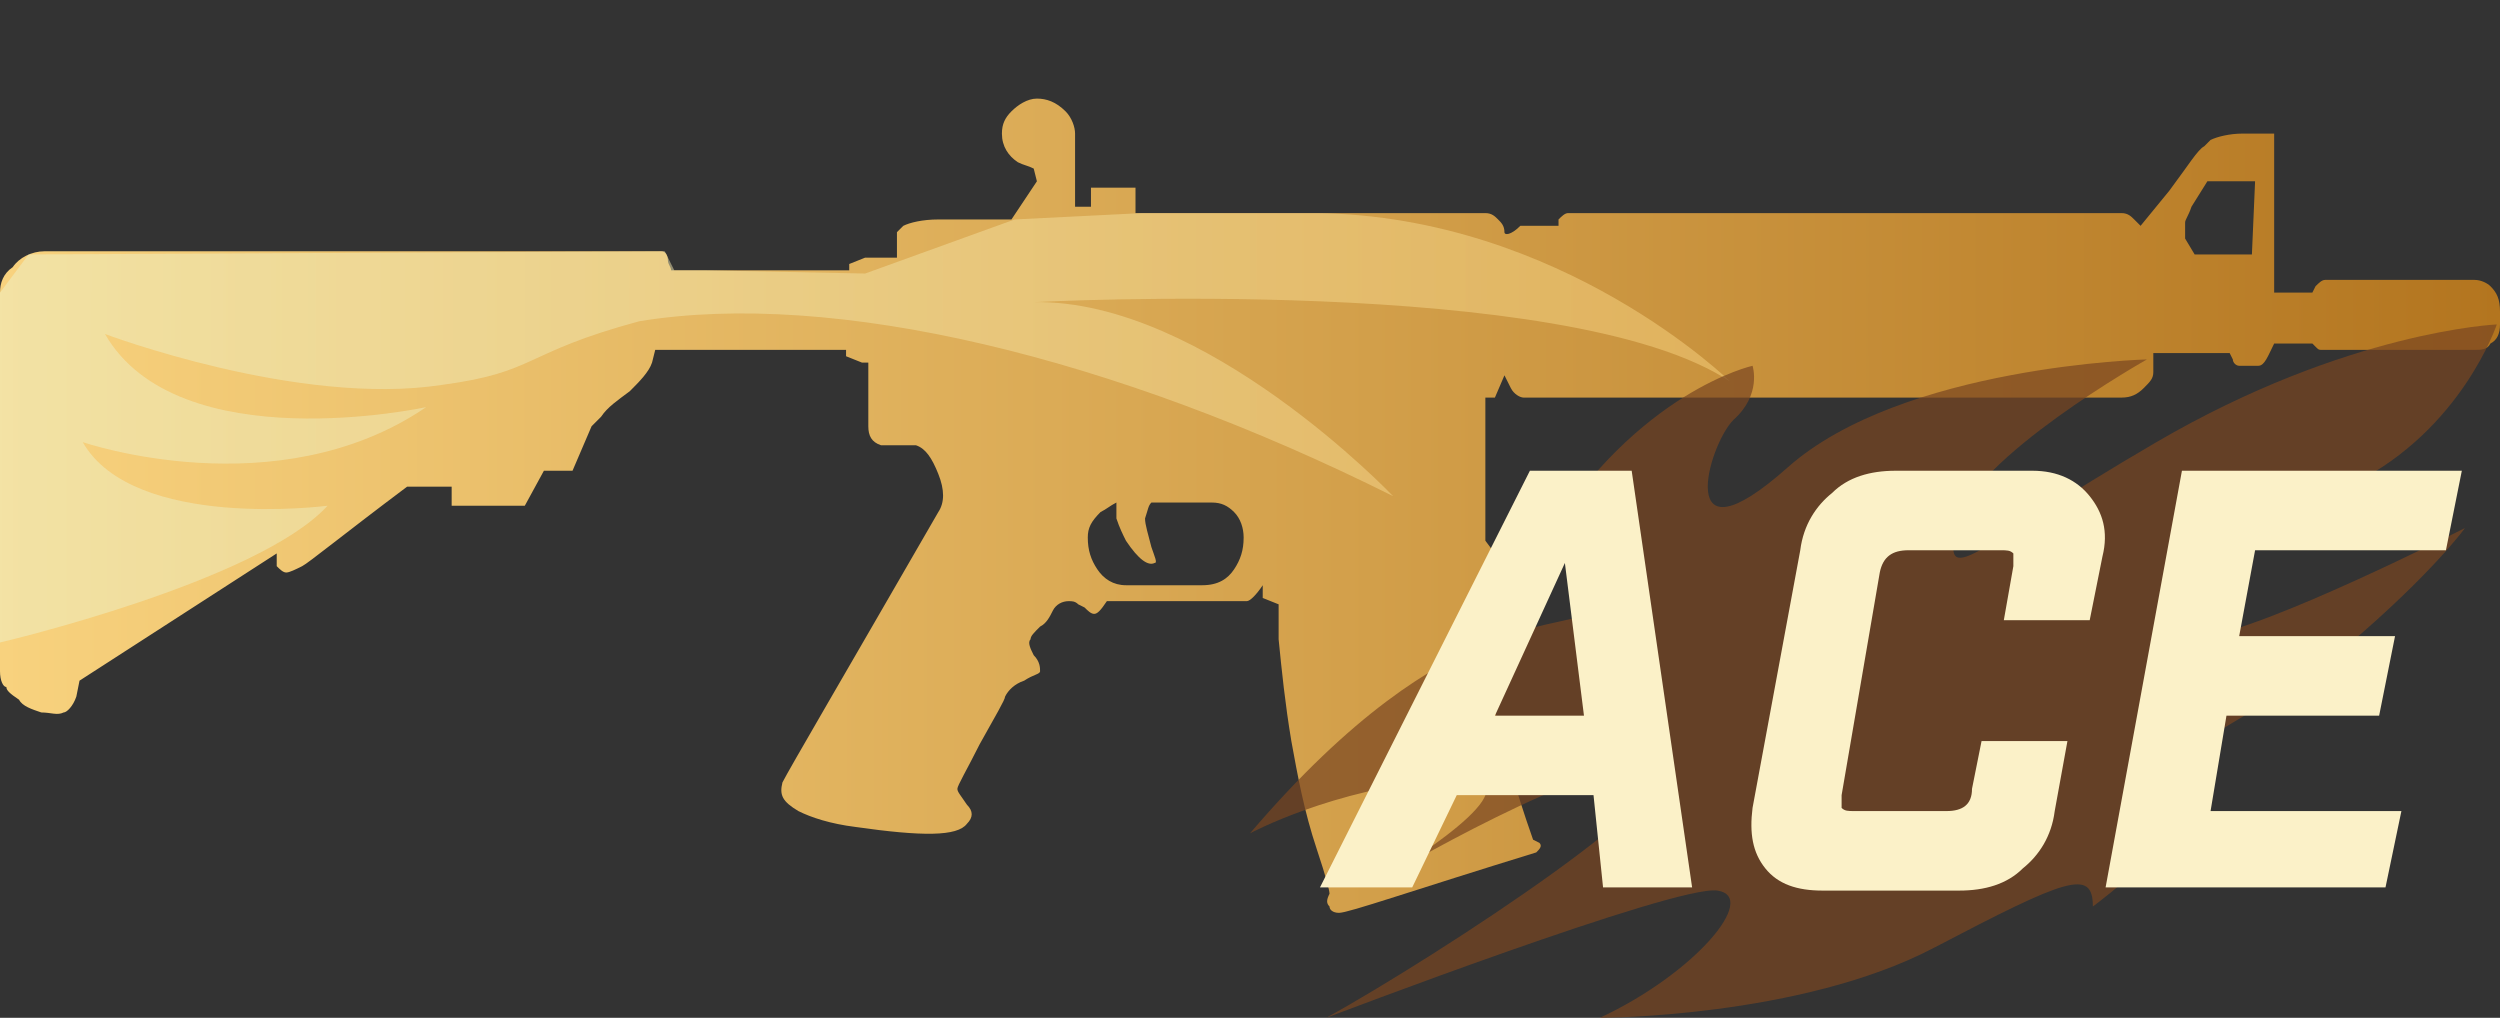 <?xml version="1.0" encoding="utf-8"?>
<!-- Generator: Adobe Illustrator 16.0.0, SVG Export Plug-In . SVG Version: 6.00 Build 0)  -->
<!DOCTYPE svg PUBLIC "-//W3C//DTD SVG 1.0//EN" "http://www.w3.org/TR/2001/REC-SVG-20010904/DTD/svg10.dtd">
<svg version="1.0" id="图层_1" xmlns="http://www.w3.org/2000/svg" xmlns:xlink="http://www.w3.org/1999/xlink" x="0px" y="0px"
	 width="78.6px" height="32px" viewBox="0 0 78.6 32" enable-background="new 0 0 78.6 32" xml:space="preserve">
<rect x="0" y="0" width="78.6" height="32" fill="#333333" stroke="none"/>
<g id="Selected_Items">
	<g>
		<g id="Selected_Items_30_">
			<linearGradient id="SVGID_1_" gradientUnits="userSpaceOnUse" x1="2.441406e-004" y1="15.891" x2="78.603" y2="15.891">
				<stop  offset="2.300000e-007" style="stop-color:#F8D27E"/>
				<stop  offset="1" style="stop-color:#B3751F"/>
			</linearGradient>
			<path fill="url(#SVGID_1_)" d="M39.1,16.9c0-0.3-0.1-0.6-0.3-0.8c-0.2-0.2-0.4-0.3-0.7-0.3h-1.9c0,0,0,0,0,0
				c-0.1,0.1-0.1,0.2-0.2,0.5c0,0.2,0.1,0.5,0.2,0.9c0.1,0.3,0.2,0.5,0.1,0.5c-0.2,0.1-0.5-0.1-0.9-0.7c-0.1-0.2-0.2-0.4-0.3-0.7
				l0-0.5c-0.2,0.1-0.3,0.2-0.5,0.3c-0.3,0.3-0.4,0.5-0.4,0.8c0,0.4,0.1,0.7,0.3,1c0.2,0.3,0.5,0.5,0.9,0.5h2.4c0.5,0,0.8-0.2,1-0.5
				C39,17.6,39.1,17.3,39.1,16.9z M68.9,6.5c-0.1,0.3-0.2,0.4-0.2,0.5c0,0.1,0,0.2,0,0.5L69,8h1.8l0.1-2.3h-1.5L68.9,6.5z M73,11
				c-0.1,0-0.1,0-0.2-0.1l-0.1-0.1h-1.2c-0.2,0.4-0.3,0.7-0.5,0.7h-0.6c-0.1,0-0.2-0.1-0.2-0.2l-0.1-0.2h-2.4v0.6
				c0,0.2-0.1,0.3-0.3,0.5c-0.2,0.2-0.4,0.3-0.7,0.3H47.9c-0.1,0-0.3-0.1-0.4-0.3l-0.2-0.4L47,12.5h-0.3v4.5l0.3,0.4
				c0,0.1-0.1,0.2-0.3,0.3c-0.1,0.1-0.2,0.3-0.1,0.8c0.1,0.9,0.1,1.4,0.1,1.6c0,0.5,0,1,0.1,1.4c0.1,0.3,0.2,0.8,0.3,1.3
				c0.2,0.7,0.5,1.9,1.1,3.6l0.2,0.1c0.1,0.1,0,0.2-0.1,0.3c-3.9,1.2-5.9,1.9-6.2,1.9c-0.2,0-0.3-0.1-0.3-0.2
				c-0.1-0.1-0.1-0.2,0-0.4c0-0.1-0.1-0.5-0.4-1.4c-0.4-1.2-0.6-2.3-0.8-3.4c-0.2-1.2-0.3-2.2-0.4-3.2l0-1.1l-0.5-0.2v-0.4
				c-0.2,0.3-0.4,0.5-0.5,0.5h-4.4c-0.2,0.3-0.3,0.4-0.4,0.4c-0.1,0-0.2-0.1-0.3-0.2L33.9,19c-0.1-0.1-0.2-0.1-0.3-0.1
				c-0.2,0-0.4,0.1-0.5,0.3c-0.1,0.2-0.2,0.4-0.4,0.5c-0.2,0.2-0.3,0.3-0.3,0.4c-0.1,0.1,0,0.3,0.1,0.5c0.2,0.2,0.2,0.4,0.2,0.5
				c0,0.1-0.2,0.1-0.5,0.3c-0.3,0.1-0.5,0.3-0.6,0.5c0,0.1-0.3,0.6-0.8,1.5c-0.4,0.8-0.7,1.3-0.7,1.4c0,0.1,0.1,0.2,0.3,0.5
				c0.2,0.2,0.2,0.4,0,0.6c-0.3,0.4-1.4,0.4-3.5,0.1c-0.8-0.1-1.4-0.3-1.8-0.5c-0.5-0.3-0.6-0.5-0.5-0.9c0.2-0.4,1.9-3.3,4.9-8.5
				c0.2-0.3,0.2-0.7,0-1.2c-0.2-0.5-0.4-0.8-0.7-0.9c-0.2,0-0.5,0-0.7,0c-0.2,0-0.3,0-0.4,0c-0.3-0.1-0.4-0.3-0.4-0.6
				c0-0.3,0-0.6,0-0.9c0-0.5,0-0.9,0-1.1h-0.2l-0.5-0.2v-0.2h-6l-0.1,0.4c-0.1,0.3-0.4,0.6-0.7,0.9c-0.4,0.3-0.7,0.5-0.9,0.8
				l-0.3,0.3L18,14.8h-0.9l-0.6,1.1h-2.3v-0.6h-1.4c-2,1.5-3.1,2.4-3.3,2.5C9.3,17.9,9.1,18,9,18c-0.1,0-0.2-0.1-0.3-0.2l0-0.4
				l-6.2,4l-0.1,0.5c-0.1,0.3-0.3,0.5-0.4,0.5c-0.2,0.1-0.4,0-0.7,0C1,22.3,0.7,22.2,0.6,22c-0.3-0.2-0.4-0.3-0.4-0.4
				C0.1,21.6,0,21.4,0,21.1V9.2c0-0.3,0.1-0.6,0.4-0.8C0.6,8.1,1,7.9,1.4,7.9h19.4c0.1,0,0.2,0.1,0.2,0.3c0,0.1,0.1,0.2,0.1,0.3h5.6
				V8.3l0.5-0.2h1V7.3l0.2-0.2C28.6,7,29,6.9,29.5,6.9h2.3l0.8-1.2l-0.1-0.4c-0.2-0.1-0.3-0.1-0.5-0.2c-0.3-0.2-0.5-0.5-0.5-0.9
				c0-0.3,0.1-0.5,0.3-0.7c0.2-0.2,0.5-0.4,0.8-0.4c0.3,0,0.6,0.1,0.9,0.4c0.2,0.2,0.3,0.5,0.3,0.7v2.3h0.5V5.9h1.4v0.8h11
				c0.2,0,0.3,0.1,0.4,0.2c0.1,0.1,0.2,0.2,0.2,0.4c0,0.1,0.2,0.1,0.5-0.2h1.2c0-0.1,0-0.1,0-0.2c0.1-0.1,0.2-0.2,0.3-0.2h17.4
				c0.2,0,0.3,0.1,0.4,0.2c0.1,0.1,0.1,0.1,0.2,0.2L68.2,6c0.6-0.8,0.9-1.3,1.1-1.4l0.2-0.2c0.2-0.1,0.6-0.2,1-0.2h1v5h1.2L72.8,9
				c0.1-0.1,0.2-0.2,0.3-0.2h4.7c0.2,0,0.4,0.1,0.5,0.2c0.2,0.2,0.3,0.4,0.3,0.8v0.4c0,0.3-0.1,0.5-0.3,0.6C78.2,11,78,11,77.8,11
				L73,11L73,11z"/>
		</g>
	</g>
</g>
<g id="guides">
</g>
<linearGradient id="SVGID_2_" gradientUnits="userSpaceOnUse" x1="-170.258" y1="-317.29" x2="-162.095" y2="-317.29" gradientTransform="matrix(6.652 0 0 6.652 1132.594 2124.141)">
	<stop  offset="2.300000e-007" style="stop-color:#EDF3CB"/>
	<stop  offset="1" style="stop-color:#F8D27E"/>
</linearGradient>
<path opacity="0.5" fill="url(#SVGID_2_)" enable-background="new    " d="M0,20.2c0,0,8.1-1.9,10.3-4.3c0,0-6.1,0.8-7.7-2
	c0,0,6.1,2.1,10.8-1.1c0,0-7.8,1.7-10.1-2.3c0,0,6.1,2.3,10.6,1.6c3-0.4,2.5-1,6.2-2c6.1-1,14.9,1.1,23.7,5.5c0,0-5.9-6.2-11.3-6.1
	c0,0,16.8-0.9,21.9,2.5c0,0-5.3-5.2-13-5.3h-5.5l-4,0.2l-4.7,1.7l-5-0.1h-1l-0.3-0.6L0.9,8L0,9.2V20.2z"/>
<path opacity="0.7" fill="#7A4621" d="M55.1,11.5c0,0-3.6,0.8-6.5,5.5c0,0,2.4,1.2,1.6,2.1c-0.8,0.9-4.5-0.4-10.9,7.1
	c0,0,2.6-1.4,6.1-1.7c3.5-0.3-0.9,2.5-1.9,3.1c0,0,6.6-3.9,8.4-3.5S45.3,30,41.7,32c0,0,11-4.2,12.3-4c1.3,0.2-0.7,2.6-3.7,4
	c0,0,6.3,0,10.5-2.2s5-2.5,5-1.3c0,0,3.7-2.7,2.6-3.7c-1.1-1,2.7-2.2,5.4-4.5c2.7-2.3,3.7-3.7,3.7-3.7s-6.3,3.2-8.2,3.4
	c-1.9,0.2,1.3-3.1,4.7-4.8c3.4-1.7,4.5-5,4.5-5s-4.7,0.2-10.7,3.7c-6,3.5-6.7,4.7-6.3,2.6c0.5-2.1,6-5.2,6-5.2s-7.7,0.2-11.3,3.4
	c-3.6,3.2-2.5-0.7-1.7-1.5C55.4,12.4,55.1,11.5,55.1,11.5z"/>
<g>
	<path fill="#FBF1C8" d="M45.8,25l-1.4,2.9h-2.9l6.6-13.1h3.2l1.9,13.1h-2.8L50.1,25H45.8z M49.2,17.7L47,22.5h2.8L49.2,17.7z"/>
	<path fill="#FBF1C8" d="M57.3,28c-0.8,0-1.4-0.2-1.8-0.7c-0.4-0.5-0.5-1.1-0.4-1.9l1.5-8.1c0.1-0.8,0.5-1.4,1-1.8
		c0.5-0.5,1.2-0.7,2-0.7h4.3c0.8,0,1.4,0.3,1.8,0.8c0.4,0.5,0.6,1.1,0.4,1.9l-0.4,2H63l0.3-1.7c0-0.2,0-0.3,0-0.4
		c-0.1-0.1-0.2-0.1-0.4-0.1H60c-0.5,0-0.8,0.2-0.9,0.7L57.9,25c0,0.2,0,0.3,0,0.4c0.1,0.1,0.2,0.1,0.4,0.1h2.9
		c0.5,0,0.8-0.2,0.8-0.7l0.3-1.5H65l-0.4,2.2c-0.1,0.8-0.5,1.4-1,1.8c-0.5,0.5-1.2,0.7-2,0.7H57.3z"/>
	<path fill="#FBF1C8" d="M77.4,14.8l-0.5,2.5h-6L70.4,20h4.9l-0.5,2.5H70l-0.5,3h6L75,27.9h-8.8l2.4-13.1H77.4z"/>
</g>
</svg>
